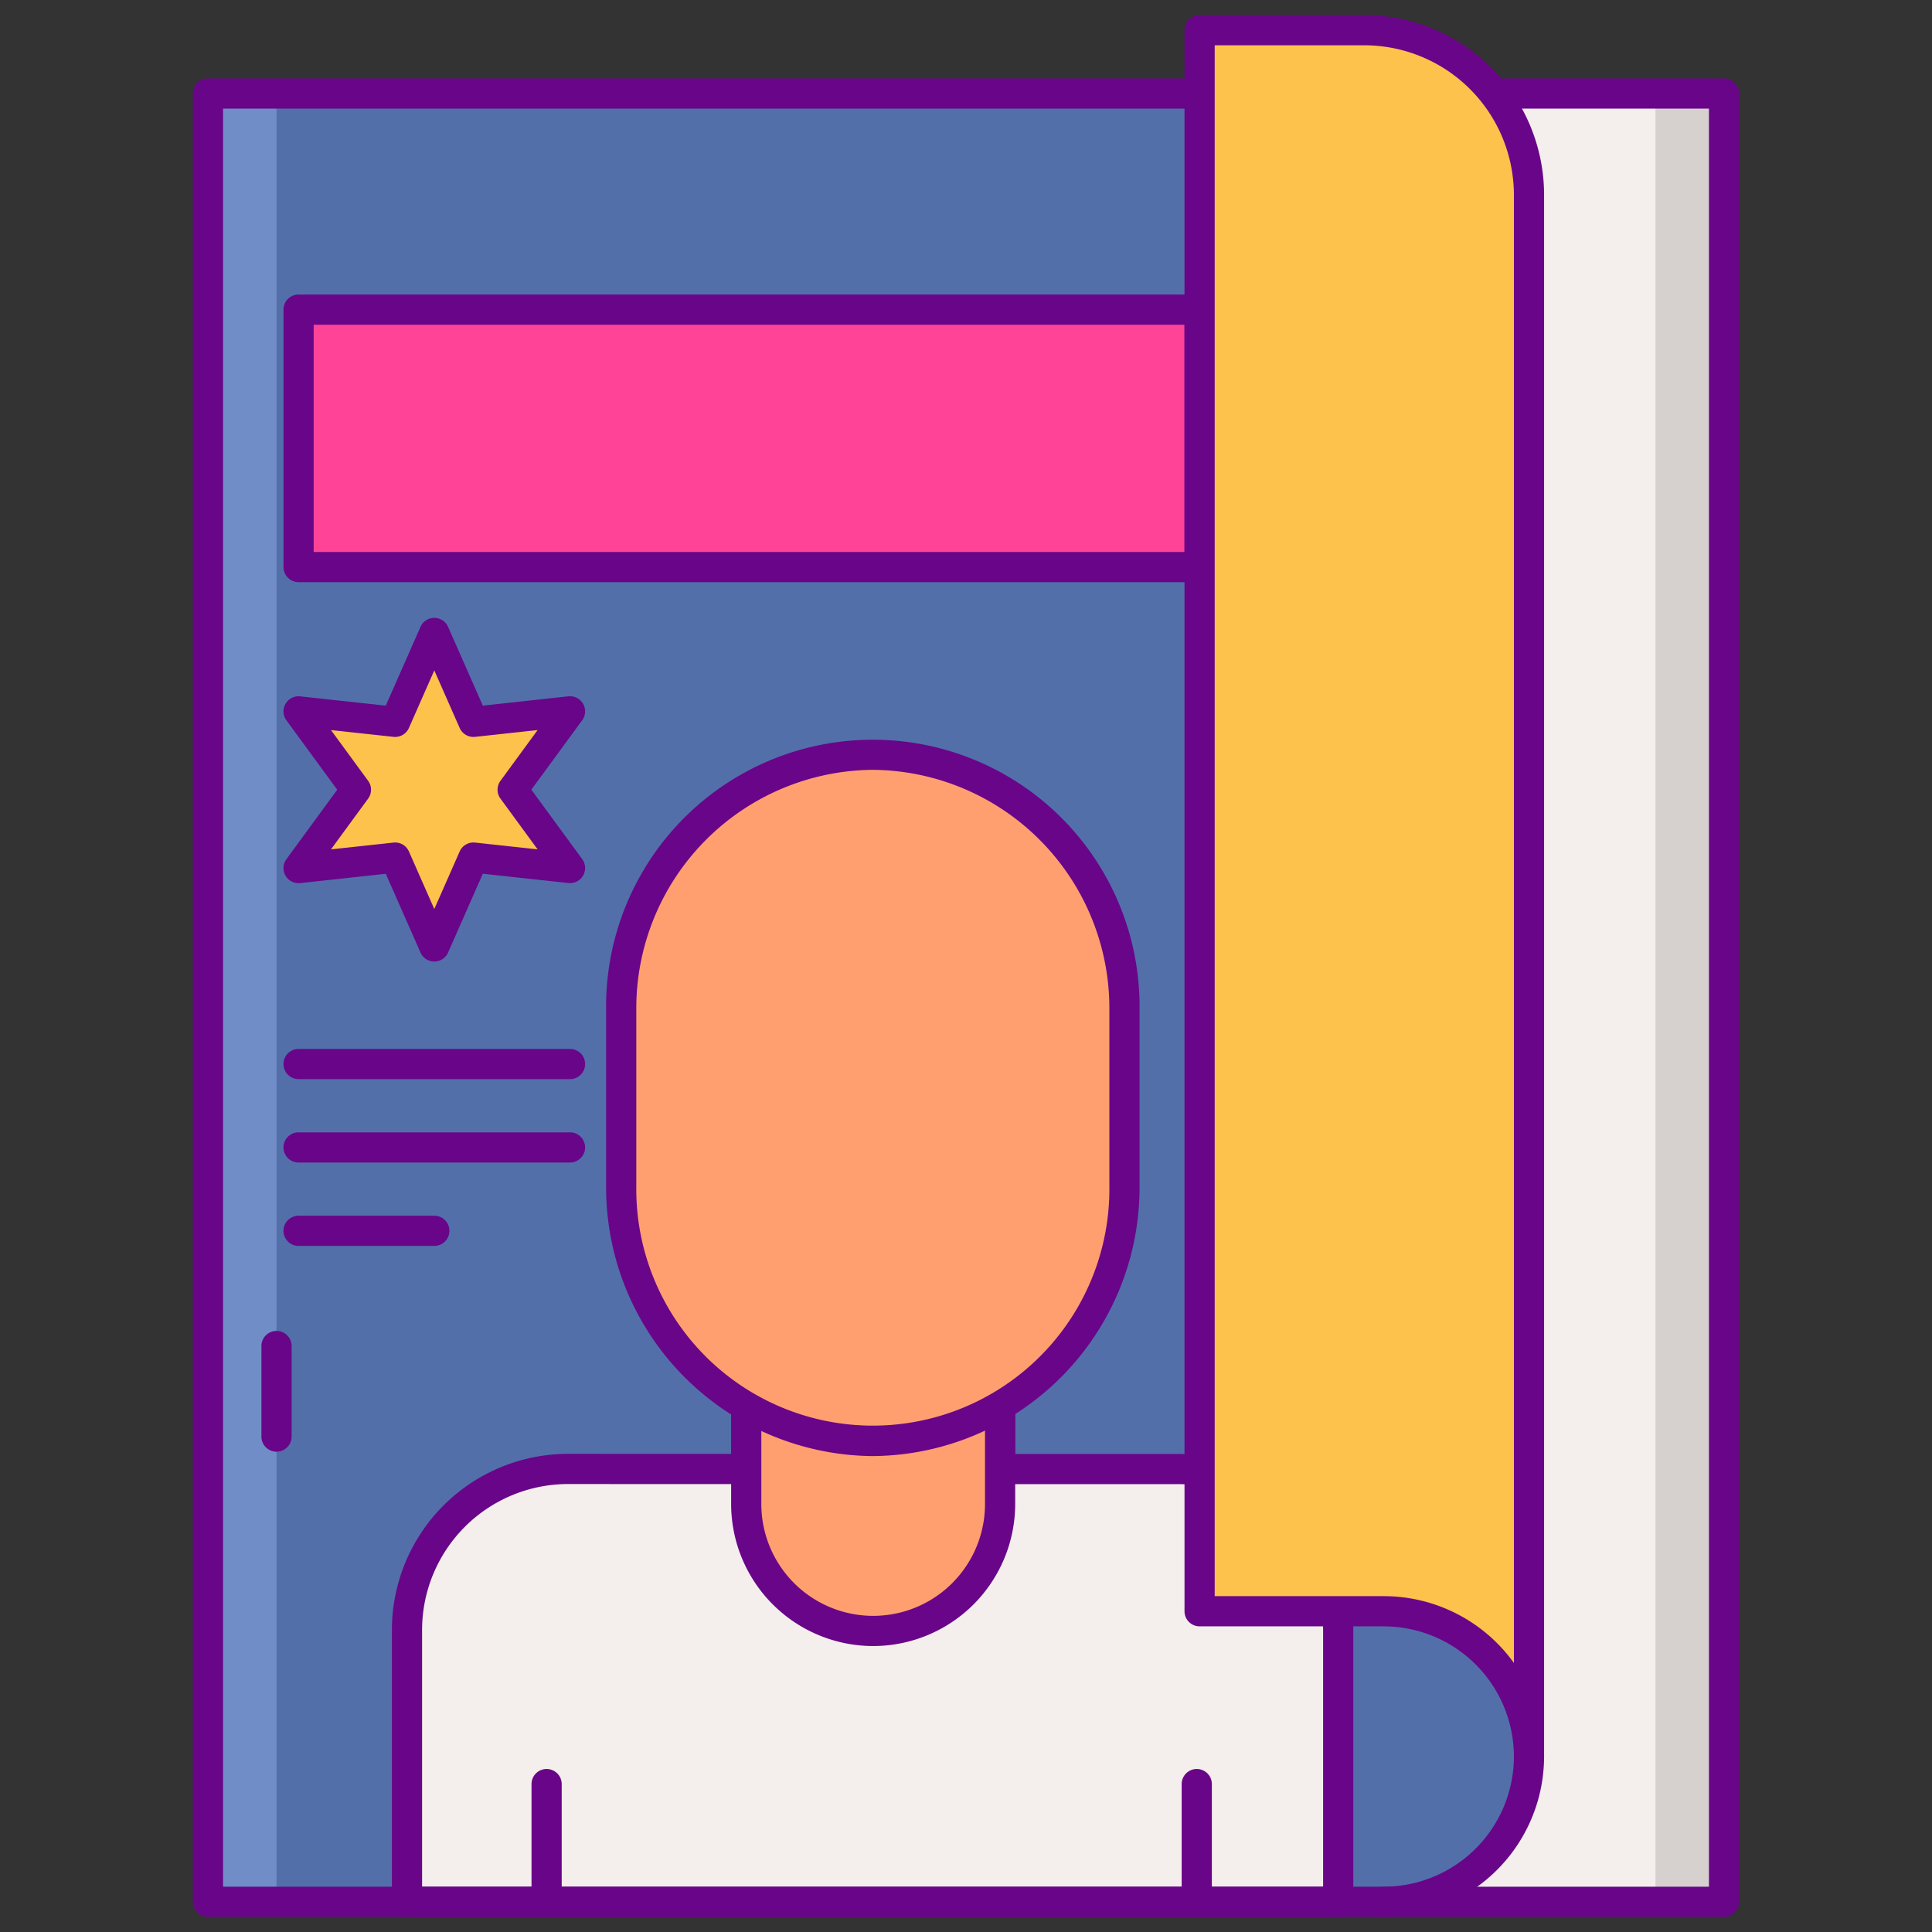 <svg height="512" viewBox="0 0 256 256" width="512" xmlns="http://www.w3.org/2000/svg"><rect x="0" y="0" width="256" height="256" fill="#333333" stroke="none"/><path d="m27.555 12.387h200.889v239.613h-200.889z" fill="#526faa"/><path d="m39.564 41.026h119.391v34.111h-119.391z" fill="#ff4397"/><path d="m47.164 104.643-7.6-10.383 12.792 1.391 5.191-11.774 5.191 11.774 12.793-1.391-7.601 10.383 7.601 10.382-12.793-1.39-5.191 11.773-5.191-11.773-12.792 1.39z" fill="#fcc24c"/><path d="m27.555 12.387h9.084v239.613h-9.084z" fill="#708dc8"/><path d="m197.947 12.387a21.708 21.708 0 0 1 4.653 13.434v206.926a19.252 19.252 0 0 1 -19.256 19.253h45.1v-239.613z" fill="#f4efed"/><path d="m219.36 12.387h9.084v239.613h-9.084z" fill="#d6d1cf"/><path d="m98.881 194.653v-31.563h33.637v31.563h23.525a21.4 21.4 0 0 1 21.275 21.44v35.907h-123.389v-36.082a21.35 21.35 0 0 1 21.385-21.275z" fill="#f4efed"/><path d="m177.318 254h-123.389a2 2 0 0 1 -2-2v-36.082a23.35 23.35 0 0 1 23.357-23.275h.031l21.563.009v-29.562a2 2 0 0 1 2-2h33.638a2 2 0 0 1 2 2v29.563h21.525a23.079 23.079 0 0 1 16.476 6.906 23.32 23.32 0 0 1 6.8 16.537v35.904a2 2 0 0 1 -2.001 2zm-121.389-4h119.389v-33.907a19.342 19.342 0 0 0 -5.641-13.719 19.1 19.1 0 0 0 -13.637-5.721h-23.522a2 2 0 0 1 -2-2v-29.563h-29.638v29.563a2 2 0 0 1 -2 2l-23.566-.01h-.025a19.35 19.35 0 0 0 -19.36 19.277z" fill="#690589"/><path d="m115.7 216.11a16.818 16.818 0 0 1 -16.818-16.818v-36.2h33.637v36.2a16.819 16.819 0 0 1 -16.819 16.818z" fill="#ff9f70"/><path d="m115.7 218.11a18.84 18.84 0 0 1 -18.82-18.818v-36.2a2 2 0 0 1 2-2h33.638a2 2 0 0 1 2 2v36.2a18.84 18.84 0 0 1 -18.818 18.818zm-14.82-53.02v34.2a14.819 14.819 0 0 0 29.638 0v-34.2z" fill="#690589"/><path d="m115.654 190.938a33.559 33.559 0 0 1 -33.341-33.774v-23.382a33.56 33.56 0 0 1 33.341-33.775 33.56 33.56 0 0 1 33.346 33.775v23.382a33.56 33.56 0 0 1 -33.346 33.774z" fill="#ff9f70"/><g fill="#690589"><path d="m115.654 192.938a35.6 35.6 0 0 1 -35.341-35.774v-23.382a35.344 35.344 0 1 1 70.683 0v23.382a35.6 35.6 0 0 1 -35.342 35.774zm0-90.931a31.6 31.6 0 0 0 -31.341 31.775v23.382a31.344 31.344 0 1 0 62.683 0v-23.382a31.6 31.6 0 0 0 -31.342-31.775z"/><path d="m72.428 254a2 2 0 0 1 -2-2v-15.6a2 2 0 0 1 4 0v15.6a2 2 0 0 1 -2 2z"/><path d="m158.577 254a2 2 0 0 1 -2-2v-15.6a2 2 0 0 1 4 0v15.6a2 2 0 0 1 -2 2z"/><path d="m228.445 254h-200.89a2 2 0 0 1 -2-2v-239.613a2 2 0 0 1 2-2h200.89a2 2 0 0 1 2 2v239.613a2 2 0 0 1 -2 2zm-198.89-4h196.89v-235.613h-196.89z"/><path d="m183.344 254a2 2 0 0 1 0-4 17.271 17.271 0 0 0 17.256-17.252 2 2 0 0 1 4 0 21.277 21.277 0 0 1 -21.256 21.252z"/><path d="m158.954 77.138h-119.391a2 2 0 0 1 -2-2v-34.112a2 2 0 0 1 2-2h119.391a2 2 0 0 1 2 2v34.112a2 2 0 0 1 -2 2zm-117.391-4h115.391v-30.112h-115.391z"/><path d="m57.547 127.408a2 2 0 0 1 -1.83-1.193l-4.6-10.434-11.337 1.233a2 2 0 0 1 -1.83-3.17l6.735-9.2-6.735-9.2a2 2 0 0 1 1.83-3.17l11.336 1.226 4.6-10.434a2 2 0 0 1 3.66 0l4.6 10.434 11.337-1.233a2 2 0 0 1 1.83 3.17l-6.736 9.2 6.736 9.2a2 2 0 0 1 -1.83 3.17l-11.337-1.233-4.6 10.434a2 2 0 0 1 -1.829 1.2zm-5.191-15.774a2 2 0 0 1 1.829 1.193l3.362 7.624 3.361-7.624a2 2 0 0 1 2.047-1.181l8.282.9-4.921-6.723a2 2 0 0 1 0-2.363l4.921-6.723-8.282.9a2 2 0 0 1 -2.047-1.181l-3.361-7.624-3.362 7.624a2 2 0 0 1 -2.046 1.181l-8.283-.9 4.922 6.723a2 2 0 0 1 0 2.363l-4.922 6.723 8.283-.9a2 2 0 0 1 .217-.012z"/><path d="m75.531 142.991h-35.968a2 2 0 0 1 0-4h35.968a2 2 0 0 1 0 4z"/><path d="m75.531 154.041h-35.968a2 2 0 1 1 0-4h35.968a2 2 0 0 1 0 4z"/><path d="m57.547 165.09h-17.984a2 2 0 0 1 0-4h17.984a2 2 0 0 1 0 4z"/></g><path d="m158.954 4v209.5h24.39a19.252 19.252 0 0 1 19.256 19.247v-206.926a21.821 21.821 0 0 0 -21.825-21.821z" fill="#fcc24c"/><path d="m202.6 234.748a2 2 0 0 1 -2-2 17.271 17.271 0 0 0 -17.256-17.248h-24.39a2 2 0 0 1 -2-2v-209.5a2 2 0 0 1 2-2h21.821a23.848 23.848 0 0 1 23.825 23.821v206.927a2 2 0 0 1 -2 2zm-41.646-23.248h22.39a21.237 21.237 0 0 1 17.256 8.85v-194.529a19.843 19.843 0 0 0 -19.825-19.821h-19.821z" fill="#690589"/><path d="m36.64 192.356a2 2 0 0 1 -2-2v-12a2 2 0 0 1 4 0v12a2 2 0 0 1 -2 2z" fill="#690589"/></svg>